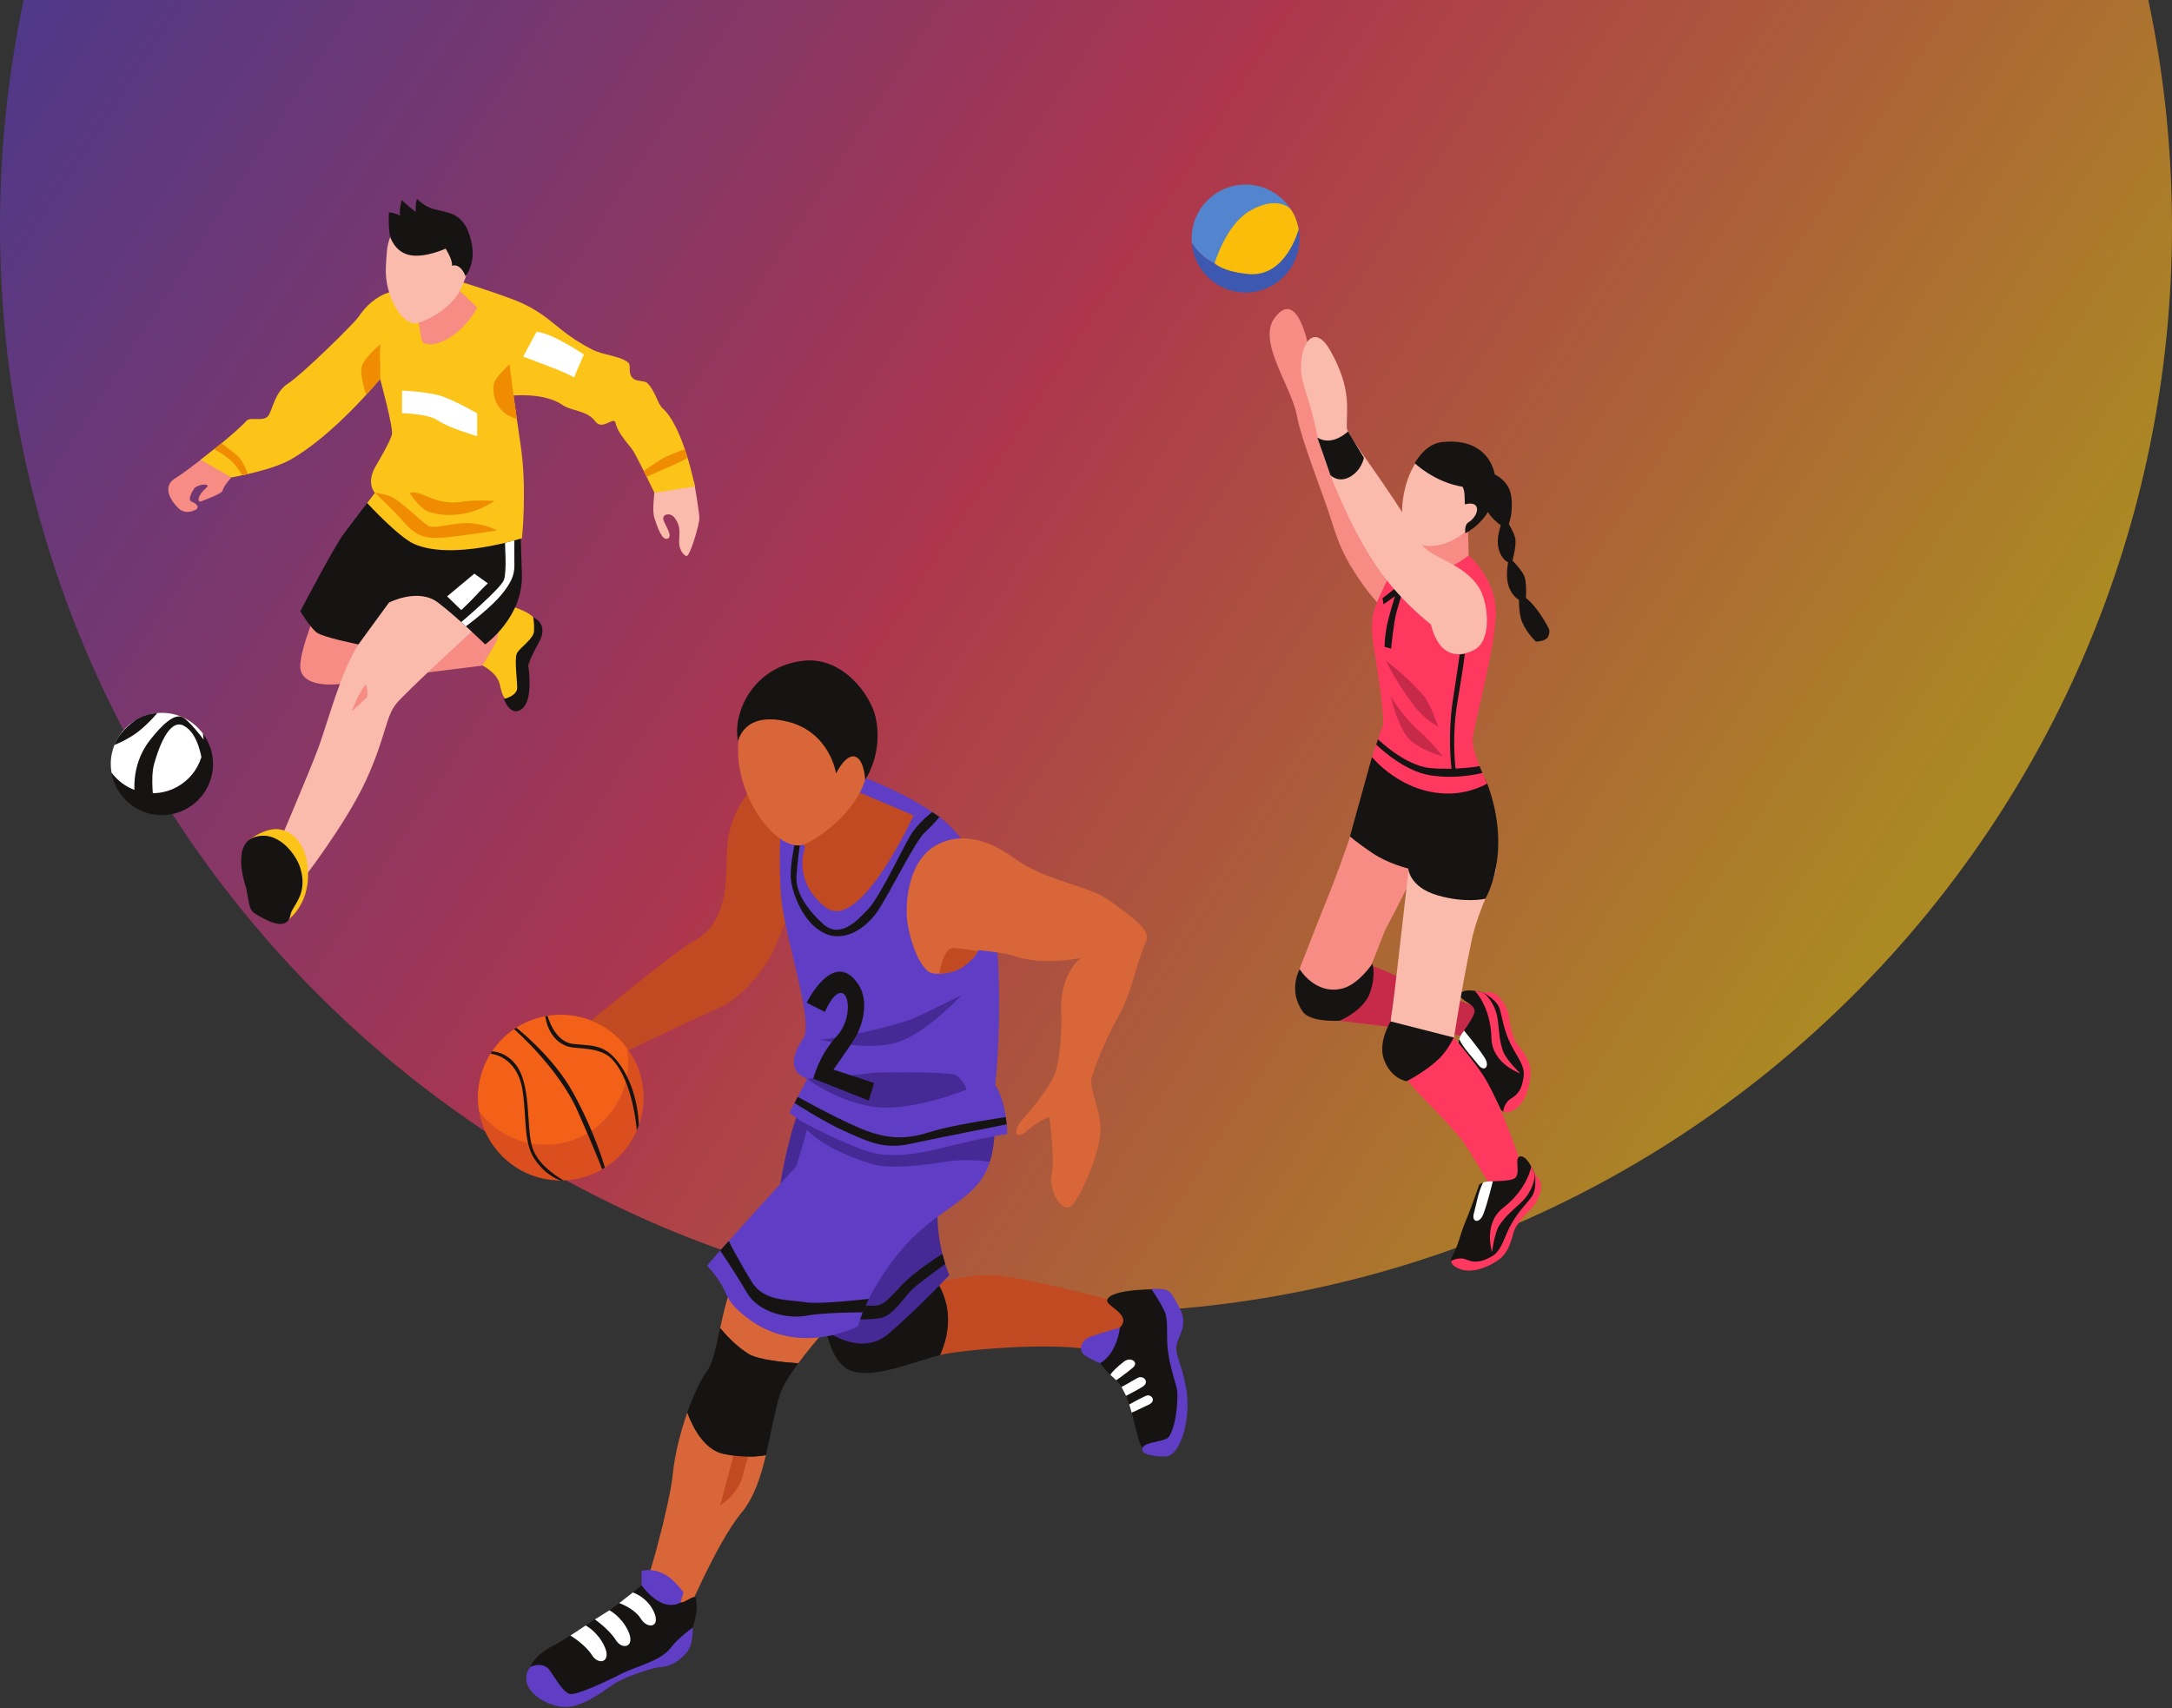 <svg width="1059" height="833" viewBox="0 0 1059 833" fill="none" xmlns="http://www.w3.org/2000/svg">
<rect x="0" y="0" width="1059" height="833" fill="#333333" stroke="none"/>
<path fill-rule="evenodd" clip-rule="evenodd" d="M11.547 0C3.981 35.64 0 72.605 0 110.5C0 402.935 237.065 640 529.5 640C821.935 640 1059 402.935 1059 110.5C1059 72.605 1055.02 35.64 1047.45 0H11.547Z" fill="url(#paint0_linear)" fill-opacity="0.6"/>
<path d="M545.703 634.901C545.703 634.901 499.936 622.859 485.275 621.734C478.393 621.203 467.059 623.067 456.949 625.191C460.635 630.97 465.955 643.527 458.349 660.739C459.932 660.348 461.452 660.015 462.852 659.802C483.115 656.715 522.426 654.658 535.957 659.12C544.089 661.801 552.018 652.497 552.221 644.657C552.357 639.446 545.703 634.901 545.703 634.901" fill="#C14A22"/>
<path d="M456.948 625.191C445.521 627.597 435.66 630.33 435.66 630.33L401.321 638.769C401.321 638.769 402.617 663.894 415.023 668.402C426.107 672.437 445.042 664.014 458.349 660.739C465.955 643.527 460.634 630.97 456.948 625.191" fill="#161413"/>
<path d="M385.4 376.519C376.258 377.154 365.757 384.156 361.587 391.19C354.236 403.575 354.538 411.535 354.236 423.223C354.018 431.475 353.497 451.097 338.217 458.839C330.58 462.707 285.505 499.79 285.505 499.79L299.082 515.57C299.082 515.57 341.835 495.24 350.514 491.382C362.951 485.859 373.14 471.568 376.55 464.519C383.865 449.395 395.349 414.696 395.349 414.696L385.4 376.519Z" fill="#C14A22"/>
<path d="M393.985 398.333C393.985 398.333 386.998 424.009 388.227 432.605C389.455 441.2 406.063 457.168 406.063 457.168C406.063 457.168 424.493 464.534 438.451 452.253C452.413 439.971 447.806 398.333 447.806 398.333L415.705 376.519L393.985 398.333" fill="#C14A22"/>
<path d="M380.225 579.07C380.225 579.07 383.026 558.193 389.778 540.633C402.591 534.083 406.36 556.225 406.36 556.225L380.225 579.07" fill="#452A96"/>
<path d="M458.02 579.569C454.236 603.002 462.852 621.734 462.852 621.734C462.852 621.734 448.535 637.082 433.38 650.191C415.741 665.445 392.246 640.461 392.246 640.461C392.246 640.461 437.185 572.609 458.02 579.569" fill="#452A96"/>
<path d="M460.868 616.341C460.868 616.341 450.774 623.52 445.656 627.872C441.179 631.683 436.113 640.971 429.798 642.507C423.478 644.043 411.576 642.918 411.576 642.918L415.023 635.4C415.023 635.4 424.779 637.696 429.08 636.166C433.38 634.63 437.982 627.383 445.047 621.641C452.106 615.898 459.473 611.369 459.473 611.369L460.868 616.341Z" fill="#161413"/>
<path d="M445.427 397.567C445.427 397.567 419.225 455.298 402.554 442.371C385.89 429.445 392.543 413.05 392.543 413.05L380.897 397.567C380.897 397.567 379.382 419.376 380.907 437.743C382.438 456.105 396.999 498.65 391.705 506.293C380.225 522.869 393.647 525.941 393.647 525.941L384.869 542.522C384.869 542.522 421.901 571.776 445.656 564.357C477.122 554.528 491.101 552.961 491.101 552.961C491.101 552.961 491.101 538.222 485.275 529.013C488.029 501.378 488.165 459.484 482.5 436.291C478.065 418.106 465.242 403.56 458.021 398.333C439.398 384.849 414.456 376.519 414.456 376.519L417.913 385.911L445.427 397.567" fill="#5F3DC4"/>
<path d="M387.378 412.056C387.378 412.056 384.869 423.187 385.686 429.33C386.503 435.468 391.163 449.389 401.32 454.71C411.477 460.031 422.223 452.622 427.903 444.251C433.583 435.879 446.27 410.088 450.774 405.996C455.277 401.904 458.02 398.333 458.02 398.333L454.564 395.964C454.564 395.964 449.139 399.853 445.047 405.585C440.949 411.317 429.798 436.39 423.144 443.454C417.459 449.488 409.197 457.985 400.935 450.207C392.668 442.429 387.784 434.651 388.346 426.873C388.914 419.095 389.986 412.004 389.986 412.004L387.378 412.056" fill="#161413"/>
<path d="M410.603 335.27C399.17 326.56 372.077 323.765 362.191 351.753C351.826 381.105 378.382 417.762 392.538 411.535C400.467 408.047 417.132 395.662 421.822 380.205C427.107 362.811 419.49 342.038 410.603 335.27Z" fill="#D86638"/>
<path d="M407.657 377.118C407.657 377.118 412.899 366.174 417.84 369.366C421.495 371.724 421.823 380.205 421.823 380.205C421.823 380.205 430.824 367.299 426.92 349.759C424.488 338.831 410.848 320.006 391.705 322.172C366.966 324.973 357.043 347.937 359.849 361.161C362.972 351.581 372.078 348.89 384.172 351.92C404.695 357.053 407.657 377.118 407.657 377.118" fill="#161413"/>
<path d="M460.837 410.333C442.798 415.534 441.017 440.45 442.428 449.801C443.652 457.87 446.926 468.22 451.919 473.135C456.917 478.044 476.367 471.625 478.252 459.359C480.137 447.094 479.434 404.97 460.837 410.333Z" fill="#D86638"/>
<path d="M494.412 418.387C510.749 430.147 531.116 431.61 541.382 439.357C552.768 447.958 561.478 453.351 558.713 459.359C553.783 470.053 552.336 482.495 546.021 494.162C535.962 512.743 533.542 521.724 532.344 525.327C530.61 530.527 536.546 540.065 536.546 550.691C536.546 560.328 529.168 579.278 523.03 587.347C518.772 592.944 511.004 581.085 512.738 572.859C514.471 564.633 511.592 544.563 511.592 544.563C511.592 544.563 505.834 546.75 500.233 551.737C495.87 555.621 492.939 552.347 498.639 545.766C503.21 540.482 511.973 530.075 514.591 522.833C516.809 516.7 517.809 500.805 517.429 494.162C516.325 474.832 527.076 466.908 527.07 467.09C527.07 467.09 508.292 471.042 494.298 466.112C487.259 463.634 464.69 462.249 464.69 462.249L456.949 412.233C456.949 412.233 470.573 401.232 494.412 418.387Z" fill="#D86638"/>
<path d="M439.399 609.5L364.315 605.09C364.315 605.09 362.254 614.425 358.37 622.906C355.012 630.231 352.929 639.326 351.128 647.578C354.07 651.107 359.073 656.475 364.909 660.109C369.813 663.165 383.193 664.331 389.216 664.711C406.037 641.96 439.399 609.5 439.399 609.5Z" fill="#D86638"/>
<path d="M352.934 708.927C343.048 706.907 337.467 695.167 335.108 688.737C331.854 697.947 328.986 708.87 327.986 719.157C326.664 732.729 315.064 777.107 310.499 783.094C305.933 789.076 332.901 791.544 332.901 791.544C332.901 791.544 349.181 752.409 361.358 737.832C367.626 730.329 370.932 720.12 373.446 709.468C370.094 710.145 363.008 710.989 352.934 708.927Z" fill="#D86638"/>
<path d="M357.849 708.927L351.128 734.104C351.128 734.104 359.984 728.533 362.16 719.365C364.341 710.202 365.83 708.927 365.83 708.927H357.849Z" fill="#C14A22"/>
<path d="M351.128 647.578C349.113 656.824 347.447 665.003 344.766 668.402C342.199 671.661 338.451 679.299 335.108 688.738C337.467 695.167 343.048 706.907 352.934 708.927C363.008 710.989 370.094 710.145 373.447 709.468C375.815 699.421 377.481 688.982 380.225 680.022C381.412 676.144 384.734 670.766 389.216 664.711C383.193 664.331 369.813 663.165 364.908 660.109C359.072 656.475 354.069 651.107 351.128 647.578" fill="#161413"/>
<path d="M401.31 522.125C401.31 522.125 389.128 567.679 388.081 568.834C371.057 587.603 345.979 615.294 344.766 617.096C357.547 631.423 350.555 631.647 363.644 642.064C389.039 662.28 418.308 646.698 418.308 646.698C418.308 646.698 422.161 630.158 439.398 609.5C456.631 588.836 477.096 585.374 482.584 566.471C488.643 545.589 482.584 512.431 482.584 512.431L401.31 522.125" fill="#5F3DC4"/>
<path d="M400.014 506.907C400.014 506.907 423.296 512.842 437.754 508.136C452.211 503.424 468.788 485.208 468.788 485.208C468.788 485.208 453.029 493.189 445.657 496.469C438.29 499.744 410.864 506.085 400.014 506.907" fill="#452A96"/>
<path d="M393.647 525.941C393.647 525.941 405.746 535.916 424.374 539.42C442.996 542.929 471.245 531.262 471.245 531.262C471.245 531.262 469.199 525.124 465.101 523.895C461.009 522.666 430.652 522.666 426.18 523.077C421.713 523.484 402.216 525.738 393.647 525.941" fill="#452A96"/>
<path d="M390.7 546.75C390.7 546.75 410.066 557.256 423.561 561.556C437.06 565.856 455.688 560.65 465.512 558.193C475.336 555.736 484.806 554.018 484.806 554.018C484.806 554.018 484.499 560.833 482.583 566.471C476.565 565.56 468.089 565.242 460.868 566.471C453.642 567.694 434.228 570.49 424.779 567.491C394.068 557.745 390.7 546.75 390.7 546.75" fill="#452A96"/>
<path d="M315.731 770.563C315.731 770.563 301.06 782.959 294.516 786.795C287.972 790.638 277.742 798.317 269.225 802.705C260.702 807.094 256.834 813.409 258.469 816.913C261.593 823.634 268.282 829.517 279.736 829.418C285.551 829.366 298.145 819.162 307.782 815.872C317.418 812.582 332.318 807.115 334.796 801.274C339.706 789.716 340.45 784.047 339.18 778.788C337.129 777.778 332.448 783.474 330.179 780.434C325.274 773.853 321.453 770.563 315.731 770.563Z" fill="#161413"/>
<path d="M301.908 781.652C301.908 781.652 309.228 784.104 312.477 789.294C315.731 794.485 322.16 793.522 318.891 786.093C315.616 778.663 308.546 776.461 308.546 776.461L301.908 781.652Z" fill="white"/>
<path d="M290.039 789.607C290.039 789.607 296.937 794.396 300.186 799.587C303.439 804.772 309.728 803.086 306.459 795.656C303.184 788.232 297.13 785.15 297.13 785.15L290.039 789.607Z" fill="white"/>
<path d="M278.122 797.479C278.122 797.479 285.348 801.8 288.597 806.99C291.851 812.181 298.14 810.489 294.87 803.065C291.596 795.636 285.541 792.553 285.541 792.553L278.122 797.479" fill="white"/>
<path d="M258.63 812.701C258.63 812.701 264.83 809.786 268.1 814.539C271.374 819.292 274.54 824.78 277.502 825.873C280.464 826.971 294.563 820.391 302.419 816.366C310.275 812.342 322.233 809.989 327.179 803.268C330.48 798.78 337.737 793.59 337.737 793.59C337.737 793.59 338.237 801.737 334.796 805.762C331.36 809.786 327.148 812.701 321.416 812.91C319.172 812.988 305.86 817.002 299.607 820.885C296.312 822.931 286.774 830.803 278.121 832.146C267.584 833.786 250.596 823.14 258.63 812.701" fill="#5F3DC4"/>
<path d="M312.821 772.983V766.033C312.821 766.033 317.897 763.956 324.998 768.183C328.986 770.563 333.286 776.461 333.286 776.461L331.75 781.324C331.75 781.324 323.67 787.295 312.821 772.983" fill="#5F3DC4"/>
<path d="M532.344 659.26C532.344 659.26 538.112 667.814 543.293 672.083C552.221 679.455 552.903 699.801 557.011 706.064C561.306 712.613 570.313 708.927 570.313 708.927C570.313 708.927 582.594 688.738 573.587 664.711C570.812 657.313 574.868 646.052 572.973 641.19C569.839 633.151 565.403 628.648 565.403 628.648C565.403 628.648 541.45 628.091 539.82 633.891C539.195 636.103 546.505 638.977 547.567 642.965C547.921 644.293 547.582 645.74 546.021 647.333C539.133 654.361 532.344 659.26 532.344 659.26" fill="#161413"/>
<path d="M561.317 628.424C561.317 628.424 565.81 634.901 567.954 639.748C569.652 643.59 568.652 651.149 569.287 657.349C570.125 665.534 573.322 674.92 573.791 676.998C574.504 680.137 573.994 693.782 570.105 700.332C568.381 703.237 558.032 702.789 557.011 706.064C555.986 709.338 562.92 710.166 567.855 710.223C575.633 710.317 580.6 692.142 578.528 678.226C576.451 664.305 572.286 660.468 573.843 655.127C575.399 649.785 579.392 645.375 574.853 637.238C570.313 629.101 570.75 628.247 561.317 628.424Z" fill="#5F3DC4"/>
<path d="M541.382 670.349C542.293 668.709 545.094 666.169 547.999 663.899C551.274 661.337 555.574 664.206 552.226 666.971C548.124 670.355 544.235 672.984 544.235 672.984L541.382 670.349" fill="white"/>
<path d="M546.827 676.274C546.827 676.274 551.815 673.52 554.616 671.88C557.416 670.245 560.899 673.91 556.906 676.274C552.913 678.638 549.04 680.59 549.04 680.59L546.827 676.274Z" fill="white"/>
<path d="M550.592 684.796C550.592 684.796 556.116 681.725 558.713 680.59C561.306 679.455 563.966 682.979 560.281 684.796C556.6 686.619 551.768 688.79 551.768 688.79L550.592 684.796Z" fill="white"/>
<path d="M536.384 664.711C536.384 664.711 528.892 661.681 527.633 659.5C526.378 657.313 526.919 653.388 532.344 651.529C537.769 649.67 546.021 647.333 546.021 647.333C546.021 647.333 544.823 659.786 536.384 664.711Z" fill="#5F3DC4"/>
<path d="M351.128 609.776C351.128 609.776 357.438 618.866 364.196 630.33C369.974 640.138 384.218 643.204 393.293 641.512C402.367 639.815 420.693 639.862 420.693 639.862L423.624 633.287C423.624 633.287 399.623 636.197 392.246 634.901C384.869 633.604 372.624 634.797 366.653 625.191C359.833 614.237 355.314 605.09 355.314 605.09L351.128 609.776" fill="#161413"/>
<path d="M418.308 479.684C424.509 488.712 419.729 501.102 417.413 505.2C415.096 509.292 406.36 521.521 406.36 521.521L426.18 528.039L423.624 536.614L396.536 525.941C396.536 525.941 399.196 514.685 407.995 505.2C414.987 497.661 414.513 485.005 410.421 484.188C406.329 483.365 402.19 493.392 402.19 493.392L393.292 488.894C393.292 488.894 406.36 462.285 418.308 479.684" fill="#161413"/>
<path d="M387.378 537.78C387.378 537.78 402.367 547.432 411.576 551.425C420.791 555.413 429.694 560.78 443.511 557.792C457.323 554.799 490.83 548.223 490.83 548.223L490.403 544.683C490.403 544.683 470.219 547.557 458.021 550.654C448.936 552.966 438.617 558.531 418.792 549.889C405.256 543.985 388.95 534.812 388.95 534.812L387.378 537.78" fill="#161413"/>
<path d="M476.695 463.816C476.695 463.816 469.605 462.42 464.69 462.249C459.78 462.077 458.021 474.764 458.021 474.764C458.021 474.764 464.508 474.91 469.401 471.599C475.685 467.346 476.695 463.816 476.695 463.816Z" fill="#C14A22"/>
<path d="M305.73 511.046C306.105 513.259 306.345 515.518 306.345 517.84C306.345 540.148 288.258 558.235 265.95 558.235C252.7 558.235 240.981 551.826 233.614 541.971C236.847 561.041 253.403 575.571 273.39 575.571C295.698 575.571 313.784 557.485 313.784 535.177C313.784 526.118 310.765 517.783 305.73 511.046" fill="#DB4F1E"/>
<path d="M265.95 558.235C288.258 558.235 306.344 540.148 306.344 517.84C306.344 515.518 306.105 513.259 305.73 511.046C298.363 501.191 286.639 494.782 273.389 494.782C251.081 494.782 233 512.868 233 535.177C233 537.498 233.24 539.758 233.614 541.971C240.981 551.826 252.7 558.235 265.95 558.235Z" fill="#F36118"/>
<path d="M250.67 501.784C250.67 501.784 272.223 520.589 281.537 541.533C290.851 562.478 293.553 570.079 293.553 570.079L294.948 569.334C294.948 569.334 290.284 552.43 279.283 532.527C269.553 514.909 251.727 501.087 251.727 501.087L250.67 501.784" fill="#161413"/>
<path d="M239.185 513.764C239.185 513.764 251.961 514.617 254.72 531.298C256.891 544.376 254.991 556.72 260.66 565.174C266.434 573.785 273.389 575.571 273.389 575.571L274.883 575.54C274.883 575.54 262.883 569.402 259.635 559.75C256.271 549.743 259.53 527.919 250.67 518.095C245.604 512.478 239.856 512.655 239.856 512.655L239.185 513.764Z" fill="#161413"/>
<path d="M265.861 495.511C265.861 495.511 267.002 507.553 277.445 510.406C281.667 511.561 292.543 510.359 298.296 516.335C308.864 527.305 310.478 551.175 310.478 551.175L311.478 548.655C311.478 548.655 311.478 532.834 302.924 520.042C295.458 508.875 289.487 510.114 279.387 508.99C270.214 507.964 267.002 495.375 267.002 495.375L265.861 495.511Z" fill="#161413"/>
<path d="M156.551 291.952C156.551 291.952 145.875 316.84 146.41 325.437C146.941 334.032 159.6 334.56 167.685 333.227C175.77 331.898 235.296 324.527 235.296 324.527L245.681 318.349L243.346 293.81L156.551 291.952Z" fill="#F68C83"/>
<path d="M235.297 324.527C235.297 324.527 242.369 327.907 243.705 333.782C244.567 337.584 245.262 342.04 250.287 342.84C255.316 343.641 258.058 334.348 257.719 324.527C257.376 314.704 264.772 306.568 259.993 300.982C256.62 297.044 243.346 293.81 243.346 293.81C243.346 293.81 244.576 308.932 241.303 314.203C239.884 316.488 235.297 324.527 235.297 324.527" fill="#FCC419"/>
<path d="M189.649 293.81C189.649 293.81 183.342 300.783 174.751 314.204C166.16 327.626 159.754 352.183 155.484 363.93C151.215 375.673 132.547 419.318 132.547 419.318L147.467 428.988C147.467 428.988 168.358 402.261 178.361 380.666C188.092 359.657 187.986 349.218 193.387 342.888C198.787 336.562 229.976 307.951 229.976 307.951C229.976 307.951 216.309 276.129 189.649 293.81Z" fill="#FABAAC"/>
<path d="M186.305 235.596C186.305 235.596 172.144 254.354 167.685 260.161C163.226 265.965 146.41 298.044 146.41 298.044C146.41 298.044 151.215 306.004 154.418 308.407C157.621 310.809 174.751 314.203 174.751 314.203L189.649 293.81C189.649 293.81 203.88 286.423 213.583 293.81C223.285 301.2 236.559 314.203 236.559 314.203C236.559 314.203 255.316 300.982 254.461 279.607C254.009 268.351 253.715 255.687 253.715 255.687L186.305 235.596Z" fill="#161413"/>
<path d="M104.47 218.997C104.47 218.997 90.745 230.016 85.407 233.219C80.068 236.423 81.593 242.211 86.617 247.441C89.545 250.49 92.754 249.853 95.503 248.488C96.493 247.995 97.418 246.215 93.29 244.527C91.062 243.617 94.538 238.072 95.159 237.671C98.362 235.596 102.593 236.016 100.765 237.671C95.159 242.743 96.832 244.913 97.828 244.527C100.206 243.603 108.177 240.718 108.505 239.273C109.039 236.922 112.776 232.778 112.776 232.778L104.47 218.997Z" fill="#F68C83"/>
<path d="M319.119 238.835C318.982 242.585 317.861 248.909 319.119 252.714C320.375 256.519 322.733 263.947 325.619 262.582C328.501 261.214 323.242 254.892 323.36 252.714C323.482 250.533 327.006 249.763 329.088 252.714C331.173 255.66 331.56 257.871 331.154 262.746C330.744 267.624 332.88 270.356 334.591 271.128C336.298 271.897 341 255.746 341 252.714C341 249.681 338.364 234.725 338.364 234.725L319.119 238.835" fill="#FABAAC"/>
<path d="M198.973 141.652C198.973 141.652 185.427 138.769 174.751 154.573C172.583 157.786 146.942 182.927 140.535 186.943C134.129 190.961 133.063 199.17 130.926 202.54C128.793 205.907 122.108 203.09 120.25 205.115C113.844 212.098 97.828 224.165 97.828 224.165L112.777 232.778C112.777 232.778 131.964 229.565 141.605 224.132C162.957 212.098 185.341 184.762 185.341 184.762C185.341 184.762 191.914 208.79 191.078 211.957C190.242 215.128 185.632 223.062 182.964 227.71C178.441 235.596 182.759 240.289 182.759 240.289L179.005 245.254C179.005 245.254 194.345 261.923 201.991 265.27C220.614 273.419 254.484 262.432 254.484 262.432C254.484 262.432 257.142 237.989 253.715 216.211C252.795 210.385 250.377 192.85 250.377 192.85C250.377 192.85 265.579 191.364 274.336 197.495C278.6 200.478 286.345 200.09 290.189 205.394C293.754 210.311 299.359 202.54 300.16 206.307C301.07 210.596 305.035 215.007 308.168 218.997C309.981 221.311 319.094 240.289 319.094 240.289L338.793 237.217C338.793 237.217 333.22 208.104 322.982 198.997C320.65 196.925 319.645 190.967 315.775 186.943C314.187 185.291 310.298 186.245 308.488 184.343C305.766 181.479 308.081 178.206 306.166 176.684C302.028 173.398 294.218 173.247 288.626 170.374C271.864 161.757 269.195 154.573 254.484 147.807C245.262 143.567 216.062 134.685 216.062 134.685L198.973 141.652" fill="#FCC419"/>
<path d="M203.349 149.941C203.349 149.941 204.902 166.303 206.276 167.046C212.99 170.672 226.52 161.895 232.644 149.941C224.262 141.591 216.062 134.685 216.062 134.685L203.349 149.941" fill="#F68C83"/>
<path d="M224.835 111.626C219.057 105.066 199.034 99.873 190.341 115.687C188.425 119.169 188.416 125.953 188.163 129.819C187.211 144.368 196.407 159.339 203.602 157.494C208.701 156.184 219.922 150.396 224.262 141.591C229.147 131.677 232.359 120.165 224.835 111.626Z" fill="#FABAAC"/>
<path d="M190.341 115.687C190.341 115.687 192.522 122.836 199.617 124.345C207.157 125.953 217.276 121.225 217.276 121.225C217.276 121.225 220.876 126.853 220.341 129.55C224.819 128.263 226.962 134.685 226.962 134.685C226.962 134.685 232.135 128.628 229.915 118.355C228.894 113.631 226.901 106.827 220.088 104.207C218.849 103.73 215.594 102.843 212.074 102.074C206.949 100.949 203.349 97 203.349 97C203.349 97 202.465 98.871 202.73 103.275C199.028 100.719 195.924 97.535 195.924 97.535C195.924 97.535 194.457 102.205 195.12 105.258C192.586 103.57 189.604 103.57 189.604 103.57C189.604 103.57 189.223 112.628 190.341 115.687" fill="#161413"/>
<path d="M121.65 409.392C121.65 409.392 129.071 403.709 135.538 404.305C142.005 404.901 146.791 410.106 148.879 416.913C150.968 423.719 152.015 438.534 140.916 448.201C134.773 453.55 121.65 409.392 121.65 409.392Z" fill="#FCC419"/>
<path d="M119.984 432.865C119.984 432.865 112.456 412.073 123.988 408.209C135.519 404.343 144.443 416.74 146.41 423.188C150.414 436.317 142.406 441.47 141.605 446.141C140.804 450.811 136.8 452.195 128.793 447.967C120.785 443.739 122.335 444.446 119.984 432.865" fill="#161413"/>
<path d="M245.681 340.8C245.681 340.8 251.312 339.637 252.113 336.034C252.545 334.079 250.511 321.084 252.113 318.349C253.715 315.614 260.204 311.446 260.377 307.715C260.55 303.982 259.993 300.982 259.993 300.982C259.993 300.982 267.728 304.002 262.924 312.868C260.64 317.078 257.718 322.632 257.718 324.527C257.718 326.421 260.07 341.239 254.49 345.643C248.91 350.047 245.681 340.8 245.681 340.8" fill="#161413"/>
<path d="M196.036 190.425V201.482C196.036 201.482 208.871 201.653 213.676 205.115C218.48 208.578 232.645 212.664 232.645 212.664V201.544C232.645 201.544 220.88 194.741 214.339 192.85C207.801 190.961 196.036 190.425 196.036 190.425" fill="white"/>
<path d="M261.604 161.757L255.089 173.875C255.089 173.875 266.527 178.148 271.864 180.282C277.203 182.417 279.871 184.019 279.871 184.019L284.676 172.888C284.676 172.888 269.496 162.449 261.604 161.757Z" fill="white"/>
<path d="M315.298 232.515C315.298 232.515 317.835 231.234 324.696 228.329C331.49 225.448 335.25 223.264 335.25 223.264L333.889 218.997C333.889 218.997 325.25 222.073 322.047 224.132C318.844 226.195 313.853 229.594 313.853 229.594L315.298 232.515" fill="#F08C00"/>
<path d="M182.759 240.289C182.759 240.289 190.985 247.816 196.59 254.223C202.196 260.629 206.34 263.031 216.478 262.095C226.616 261.161 242.235 258.627 242.235 258.627C242.235 258.627 237.85 255.956 229.976 255.155C222.1 254.354 211.805 258.227 208.736 256.356C205.668 254.488 194.457 243.277 189.783 241.811C185.113 240.34 182.759 240.289 182.759 240.289Z" fill="#F08C00"/>
<path d="M199.662 240.289C199.662 240.289 204.825 248.332 209.403 249.683C227.02 254.888 241.033 244.213 241.033 244.213C241.033 244.213 230.758 243.683 225.287 244.613C211.939 246.874 205.799 238.632 199.662 240.289Z" fill="#F08C00"/>
<path d="M104.469 218.997C104.469 218.997 111.708 223.183 113.844 225.756C115.98 228.329 118.158 231.733 118.158 231.733L120.875 231.134C120.875 231.134 118.914 225.125 115.711 222.191C112.509 219.253 107.929 216.204 107.929 216.204L104.469 218.997Z" fill="#F08C00"/>
<path d="M185.341 184.762C185.341 184.762 185.571 178.949 185.341 176.278C185.113 173.609 185.443 167.872 185.443 167.872C185.443 167.872 178.172 173.876 176.57 178.149C174.969 182.418 178.608 192.447 178.608 192.447L185.341 184.762" fill="#F08C00"/>
<path d="M250.377 192.85L248.449 177.613C248.449 177.613 242.235 183.218 241.033 186.421C239.832 189.625 240.082 200.993 251.969 204.25C251.312 198.997 250.377 192.85 250.377 192.85" fill="#F08C00"/>
<path d="M178.441 333.782C175.238 336.703 171.5 346.83 171.5 346.83C171.5 346.83 176.839 342.04 178.441 340.438C180.043 338.836 178.441 333.782 178.441 333.782Z" fill="#F68C83"/>
<path d="M246.264 264.68C246.069 264.729 247.257 278.511 245.681 282.782C244.105 287.055 224.899 303.319 224.899 303.319L227.164 305.364C227.164 305.364 239.807 296.202 245.681 288.463C251.553 280.722 250.777 277.445 250.777 272.372C250.777 267.3 250.777 263.518 250.777 263.518L246.264 264.68Z" fill="white"/>
<path d="M217.997 290.79L224.899 297.465C224.899 297.465 229.726 292.925 232.645 289.722C235.563 286.519 237.856 284.441 237.856 284.441L231.274 279.71L217.997 290.79Z" fill="white"/>
<path d="M98.894 357.612C99.125 358.977 99.273 360.374 99.273 361.805C99.273 375.576 88.111 386.738 74.34 386.738C66.162 386.738 58.926 382.787 54.379 376.704C56.377 388.471 66.595 397.444 78.933 397.444C92.704 397.444 103.866 386.28 103.866 372.511C103.866 366.918 102.003 361.77 98.894 357.612" fill="#161413"/>
<path d="M74.34 386.738C88.111 386.738 99.273 375.576 99.273 361.805C99.273 360.374 99.125 358.978 98.894 357.612C94.347 351.53 87.111 347.574 78.933 347.574C65.163 347.574 54 358.737 54 372.511C54 373.942 54.148 375.336 54.379 376.704C58.926 382.787 66.162 386.738 74.34 386.738" fill="white"/>
<path d="M99.273 374.071C98.153 369.221 96.761 357.612 89.554 353.83C82.347 350.047 77.141 365.342 75.14 372.511C73.138 379.676 75.14 392.358 75.14 392.358L65.931 388.824C65.931 388.824 62.909 373.859 73.138 360.858C79.123 353.251 85.194 347.427 89.361 349.89C93.527 352.353 102.734 365.153 102.734 365.153L99.273 374.071" fill="#161413"/>
<path d="M55.806 363.218C55.806 363.218 63.128 360.458 68.733 355.653C74.339 350.848 76.637 347.68 76.637 347.68C76.637 347.68 70.379 347.916 65.514 351.511C57.255 357.612 55.806 363.218 55.806 363.218Z" fill="#161413"/>
<path d="M635.554 475.056C632.166 489.339 640.317 496.269 653.074 497.712C662.619 498.79 720.184 505.906 720.184 505.906C720.184 505.906 730.735 499.155 724.971 493.48C721.925 491.134 690.203 480.205 678.01 474.586C665.813 468.968 648.97 465.054 648.97 465.054C648.97 465.054 638.542 462.464 635.554 475.056" fill="#C72949"/>
<path d="M711.179 508.84C711.179 508.84 717.318 517.687 722.081 525.685C725.353 531.182 728.885 534.606 731.319 540.177C733.415 544.984 738.452 539.832 742.005 533.508C743.783 530.347 744.253 525.205 744.043 521.544C743.736 516.24 741.099 514.908 736.427 506.991C734.21 503.236 733.216 497.076 731.83 492.932C730.295 488.345 725.948 484.707 725.948 484.707C725.948 484.707 713.264 480.614 711.889 484.87C710.969 487.719 720.252 489.481 718.835 493.899C717.145 499.169 710.841 504.858 711.179 508.84" fill="#161413"/>
<path d="M711.493 506.809C714.011 511.704 717.902 515.456 720.796 519.208C723.689 522.96 726.627 520.06 723.869 515.72C720.776 510.855 713.812 502.499 713.812 502.499C713.812 502.499 711.402 505.588 711.493 506.809" fill="white"/>
<path d="M732.922 541.928C732.922 541.928 733.223 537.709 736.792 535.603C740.362 533.494 742.161 530.668 742.894 524.806C743.628 518.941 738.611 514.151 735.613 507.055C732.614 499.96 732.083 493.767 730.85 490.958C729.244 487.293 723.274 483.967 723.274 483.967C723.274 483.967 726.12 483.467 727.679 483.994C730.447 484.934 732.462 487.658 733.287 489.2C734.413 491.303 735.626 493.27 736.001 497.796C736.191 500.112 737.712 505.45 738.898 507.826C740.085 510.206 746.362 515.78 746.227 522.923C746.095 530.066 743.509 537.527 738.969 540.63C734.426 543.733 732.922 541.928 732.922 541.928" fill="#FF3860"/>
<path d="M741.231 523.373C741.231 523.373 727.493 518.732 727.195 506.238C726.823 490.654 719.092 483.149 719.092 483.149L723.274 483.967C723.274 483.967 729.325 488.49 730.366 498.023C730.985 503.685 731.073 507.536 732.901 512.701C734.325 516.737 741.231 523.373 741.231 523.373Z" fill="#FF3860"/>
<path d="M621.603 154.81C612.69 166.506 629.804 188.307 632.381 202.968C634.343 214.143 646.061 243.705 648.705 252.413C653.131 267 656.336 272.72 661.806 281.123C671.141 295.467 680.711 302.38 680.711 302.38C680.711 302.38 686.684 272.662 682.992 270.999C679.304 269.339 640.13 203.65 640.259 189.128C640.388 174.609 633.974 138.57 621.603 154.81" fill="#F68C83"/>
<path d="M695.517 260.567L688.509 271.952C688.509 271.952 692.877 280.61 701.778 279.18C710.682 277.75 716.107 270.779 716.107 270.779L715.644 254.884L695.517 260.567" fill="#F68C83"/>
<path d="M696.23 219.613C684.554 225.887 677.946 258.464 690.132 264.667C698.036 268.69 712.125 265.053 721.04 251.859C728.514 240.801 718.328 207.737 696.23 219.613" fill="#FABAAC"/>
<path d="M689.784 225.846C689.784 225.846 699.398 235.136 713.119 237.34C714.387 239.801 714.045 242.786 714.204 245.919C722.818 243.668 721.039 251.859 715.644 254.884C713.863 256.487 714.448 260.006 714.448 260.006C714.448 260.006 726.404 254.323 728.825 240.852C731.242 227.381 723.548 213.136 702.809 215.6C694.557 216.58 689.784 225.846 689.784 225.846" fill="#161413"/>
<path d="M725.779 230.133C725.779 230.133 736.066 232.695 736.961 242.894C737.854 253.093 734.484 257.978 734.484 257.978C734.484 257.978 722.723 251.342 723.666 242.992C724.613 234.646 725.779 230.133 725.779 230.133Z" fill="#161413"/>
<path d="M733.378 252.157C733.378 252.157 728.757 261.165 730.786 267.936C732.814 274.707 737.107 274.657 737.107 274.657C737.107 274.657 739.101 267.723 738.926 263.569C738.753 259.411 733.378 252.157 733.378 252.157" fill="#161413"/>
<path d="M735.825 271.8C735.825 271.8 733.074 281.543 736.397 287.783C739.72 294.02 743.915 293.124 743.915 293.124C743.915 293.124 744.506 285.934 743.516 281.894C742.525 277.855 735.825 271.8 735.825 271.8" fill="#161413"/>
<path d="M740.721 289.534C740.721 289.534 740.007 298.266 742.215 303.482C744.425 308.698 748.881 312.856 748.881 312.856C748.881 312.856 753.465 312.751 754.665 310.665C755.865 308.579 755.304 306.774 755.304 306.774C755.304 306.774 748.462 292.803 740.721 289.534Z" fill="#161413"/>
<path d="M661.45 398.394C661.45 398.394 655.109 418.143 648.771 433.964C641.758 451.467 632.533 475.195 632.533 475.195C632.533 475.195 629.15 496.85 656.377 486.996C666.53 483.321 671.563 460.037 676.881 450.565C681.309 442.675 698.002 408.668 698.002 408.668L661.45 398.394Z" fill="#F68C83"/>
<path d="M689.835 399.892C688.847 402.569 680.336 483.852 678.459 494.615C676.58 505.379 681.191 516.159 681.191 516.159C681.191 516.159 702.444 526.236 705.182 520.939C707.92 515.642 707.589 514.499 707.589 514.499C707.589 514.499 711.899 485.221 717.446 458.915C721.029 441.938 729.47 428.906 729.528 422.156C729.683 404.283 689.835 399.892 689.835 399.892" fill="#FABAAC"/>
<path d="M668.933 369.11L658.195 407.792C658.195 407.792 660.709 410.223 669.038 415.882C676.762 421.135 686.63 423.481 686.63 423.481C686.63 423.481 687.069 432.442 700.733 436.502C714.397 440.566 724.224 438.22 724.224 438.22C724.224 438.22 737.722 416.027 725.13 382.04C718.261 363.505 668.933 369.11 668.933 369.11" fill="#161413"/>
<path d="M683.824 268.778C683.824 268.778 672.507 288.878 669.937 297.917C667.368 306.957 670.543 319.687 670.543 319.687C670.543 319.687 675.536 350.876 674.166 354.155C672.797 357.43 668.933 369.11 668.933 369.11C668.933 369.11 683.108 386.935 706.169 386.928C717.142 386.928 725.13 382.04 725.13 382.04C725.13 382.04 717.345 366.507 718.051 359.78C718.758 353.052 730.228 311.689 729.291 296.558C728.355 281.428 716.108 270.779 716.108 270.779C716.108 270.779 703.086 281.529 697.593 275.877C692.103 270.221 683.824 268.778 683.824 268.778" fill="#FF3860"/>
<path d="M680.518 286.641C680.454 286.776 674.055 291.694 674.055 291.694L674.592 294.659L680.139 290.707C680.139 290.707 676.867 301.011 675.924 306.582C674.981 312.153 675.099 315.418 675.099 315.418L678.273 316.277C678.273 316.277 679.436 303.796 680.941 298.279C682.445 292.759 684.196 287.57 684.196 287.57L680.518 286.641" fill="#161413"/>
<path d="M648.581 170.897C639.204 154.299 631.147 172.75 635.571 187.529C636.527 190.724 639.976 200.693 642.31 212.561C643.44 218.308 652.113 243.776 664.985 266.219C674.048 282.019 684.362 293.739 697.63 304.442C701.784 320.847 711.355 320.607 718.639 316.939C727.628 312.416 725.64 294.28 721.452 287.093C713.957 274.241 697.099 272.25 692.928 264.999C675.671 235.007 656.77 212.751 656.657 208.542C656.416 199.672 659.197 189.693 648.581 170.897Z" fill="#FABAAC"/>
<path d="M679.017 508.938C679.359 525.567 695.112 534.315 712.179 555.152C717.044 561.092 732.847 588.964 732.847 588.964L745.338 578.86C745.338 578.86 733.361 540.015 723.122 524.292C718.416 517.062 708.917 505.906 708.917 505.906C708.917 505.906 684.95 511.95 679.017 508.938" fill="#FF3860"/>
<path d="M721.209 577.656C721.209 577.656 717.767 587.858 714.187 596.451C711.723 602.357 711.081 607.235 708.055 612.509C705.449 617.059 712.588 618.029 719.782 617.113C723.382 616.656 727.79 613.969 730.603 611.616C734.68 608.209 734.176 605.295 737.746 596.827C739.443 592.807 743.793 588.338 746.295 584.752C749.063 580.786 749.388 575.128 749.388 575.128C749.388 575.128 745.115 562.505 740.879 563.935C738.043 564.895 742.164 573.397 737.773 574.894C732.533 576.683 724.207 575.009 721.209 577.656Z" fill="#161413"/>
<path d="M723.027 576.696C720.6 581.638 719.91 587 718.622 591.56C717.334 596.12 721.411 596.749 723.254 591.949C725.316 586.564 727.871 575.993 727.871 575.993C727.871 575.993 723.953 575.898 723.027 576.696" fill="white"/>
<path d="M707.606 614.838C707.606 614.838 711.172 612.566 714.995 614.175C718.815 615.784 722.158 615.544 727.3 612.637C732.445 609.73 733.304 602.847 737.212 596.211C741.119 589.572 745.774 585.455 747.295 582.791C749.28 579.316 748.391 572.538 748.391 572.538C748.391 572.538 750.493 574.526 750.997 576.094C751.893 578.876 750.906 582.118 750.159 583.7C749.141 585.854 748.286 588.004 744.875 591.002C743.131 592.533 739.75 596.935 738.55 599.308C737.347 601.678 736.613 610.041 730.799 614.192C724.984 618.343 717.456 620.716 712.257 618.921C707.058 617.123 707.606 614.838 707.606 614.838" fill="#FF3860"/>
<path d="M727.459 610.45C727.459 610.45 722.993 596.651 732.847 588.964C745.139 579.377 746.555 568.695 746.555 568.695L748.391 572.538C748.391 572.538 748.367 580.093 741.336 586.611C737.154 590.485 734.118 592.851 731.059 597.398C728.672 600.947 727.459 610.45 727.459 610.45Z" fill="#FF3860"/>
<path d="M635.25 493.361C639.004 498.608 653.074 497.712 653.074 497.712C653.074 497.712 664.745 493.02 667.913 484.146C671.083 475.273 669.102 469.901 669.102 469.901C669.102 469.901 662.463 479.917 654.57 481.956C641.328 485.373 633.652 472.511 633.652 472.511C633.652 472.511 627.784 482.936 635.25 493.361" fill="#161413"/>
<path d="M678.01 498.006C678.01 498.006 671.729 508.124 674.768 516.592C678.165 526.074 685.836 527.223 685.836 527.223C685.836 527.223 695.027 522.491 701.281 516.561C706.51 511.599 708.995 505.179 708.917 505.906L678.01 498.006" fill="#161413"/>
<path d="M642.296 213.362L648.682 231.698C648.682 231.698 652.649 235.819 658.474 232.347C664.103 228.994 664.985 223.152 664.985 223.152L657.218 210.364C657.218 210.364 649.712 217.899 642.296 213.362Z" fill="#161413"/>
<path d="M670.982 363.025C670.982 363.025 683.854 375.928 697.4 378.038C710.945 380.15 722.75 376.875 722.75 376.875L721.401 373.558C721.401 373.558 710.411 375.593 697.724 374.542C685.038 373.494 671.867 360.446 671.867 360.446L670.982 363.025Z" fill="#161413"/>
<path d="M709.766 375.441C709.336 371.841 707.991 357.954 710.56 342.627C713.552 324.799 714.224 318.863 714.224 318.863L711.72 319.089C711.72 319.089 709.657 333.206 708.261 342.127C706.886 350.913 706.412 365.124 707.859 375.668C708.471 375.512 709.11 375.428 709.766 375.441" fill="#161413"/>
<path d="M678.01 339.511C678.01 339.511 681.914 356.677 688.51 361.734C695.105 366.794 703.549 368.775 703.549 368.775C703.549 368.775 695.859 359.749 692.62 357.038C684.541 350.277 678.01 339.511 678.01 339.511Z" fill="#C72949"/>
<path d="M675.742 322.162C675.742 322.162 680.488 332.439 689.784 344.52C694.851 351.109 701.281 354.368 701.281 354.368C701.281 354.368 697.096 342.719 694.347 339.511C685.808 329.538 675.742 322.162 675.742 322.162Z" fill="#C72949"/>
<path d="M629.732 102.616C629.843 104.073 629.861 105.553 629.721 107.061C628.373 121.529 615.551 132.167 601.081 130.819C592.488 130.021 585.271 125.156 581.088 118.321C582.036 130.883 591.895 141.308 604.86 142.515C619.33 143.864 632.154 133.226 633.501 118.754C634.047 112.879 632.594 107.291 629.732 102.616" fill="#3D58B0"/>
<path d="M601.081 130.819C615.551 132.167 628.373 121.529 629.721 107.061C629.861 105.553 629.843 104.073 629.732 102.616C625.55 95.78 618.333 90.916 609.74 90.115C595.27 88.769 582.447 99.408 581.099 113.876C580.96 115.38 580.978 116.861 581.088 118.321C585.271 125.156 592.488 130.021 601.081 130.819" fill="#5285CD"/>
<path d="M592.226 128.375C592.226 128.375 597.526 110.164 608.717 103.244C619.908 96.328 627.411 99.353 629.732 102.616C632.19 106.07 633.2 111.723 633.2 111.723C633.2 111.723 627.104 135.281 608.851 133.621C596.014 132.455 592.226 128.375 592.226 128.375" fill="#FABD09"/>
<defs>
<linearGradient id="paint0_linear" x1="25.5" y1="-37" x2="879" y2="515.5" gradientUnits="userSpaceOnUse">
<stop stop-color="#5F3DC4"/>
<stop offset="0.516" stop-color="#FF3860"/>
<stop offset="1" stop-color="#FCC419"/>
</linearGradient>
</defs>
</svg>
